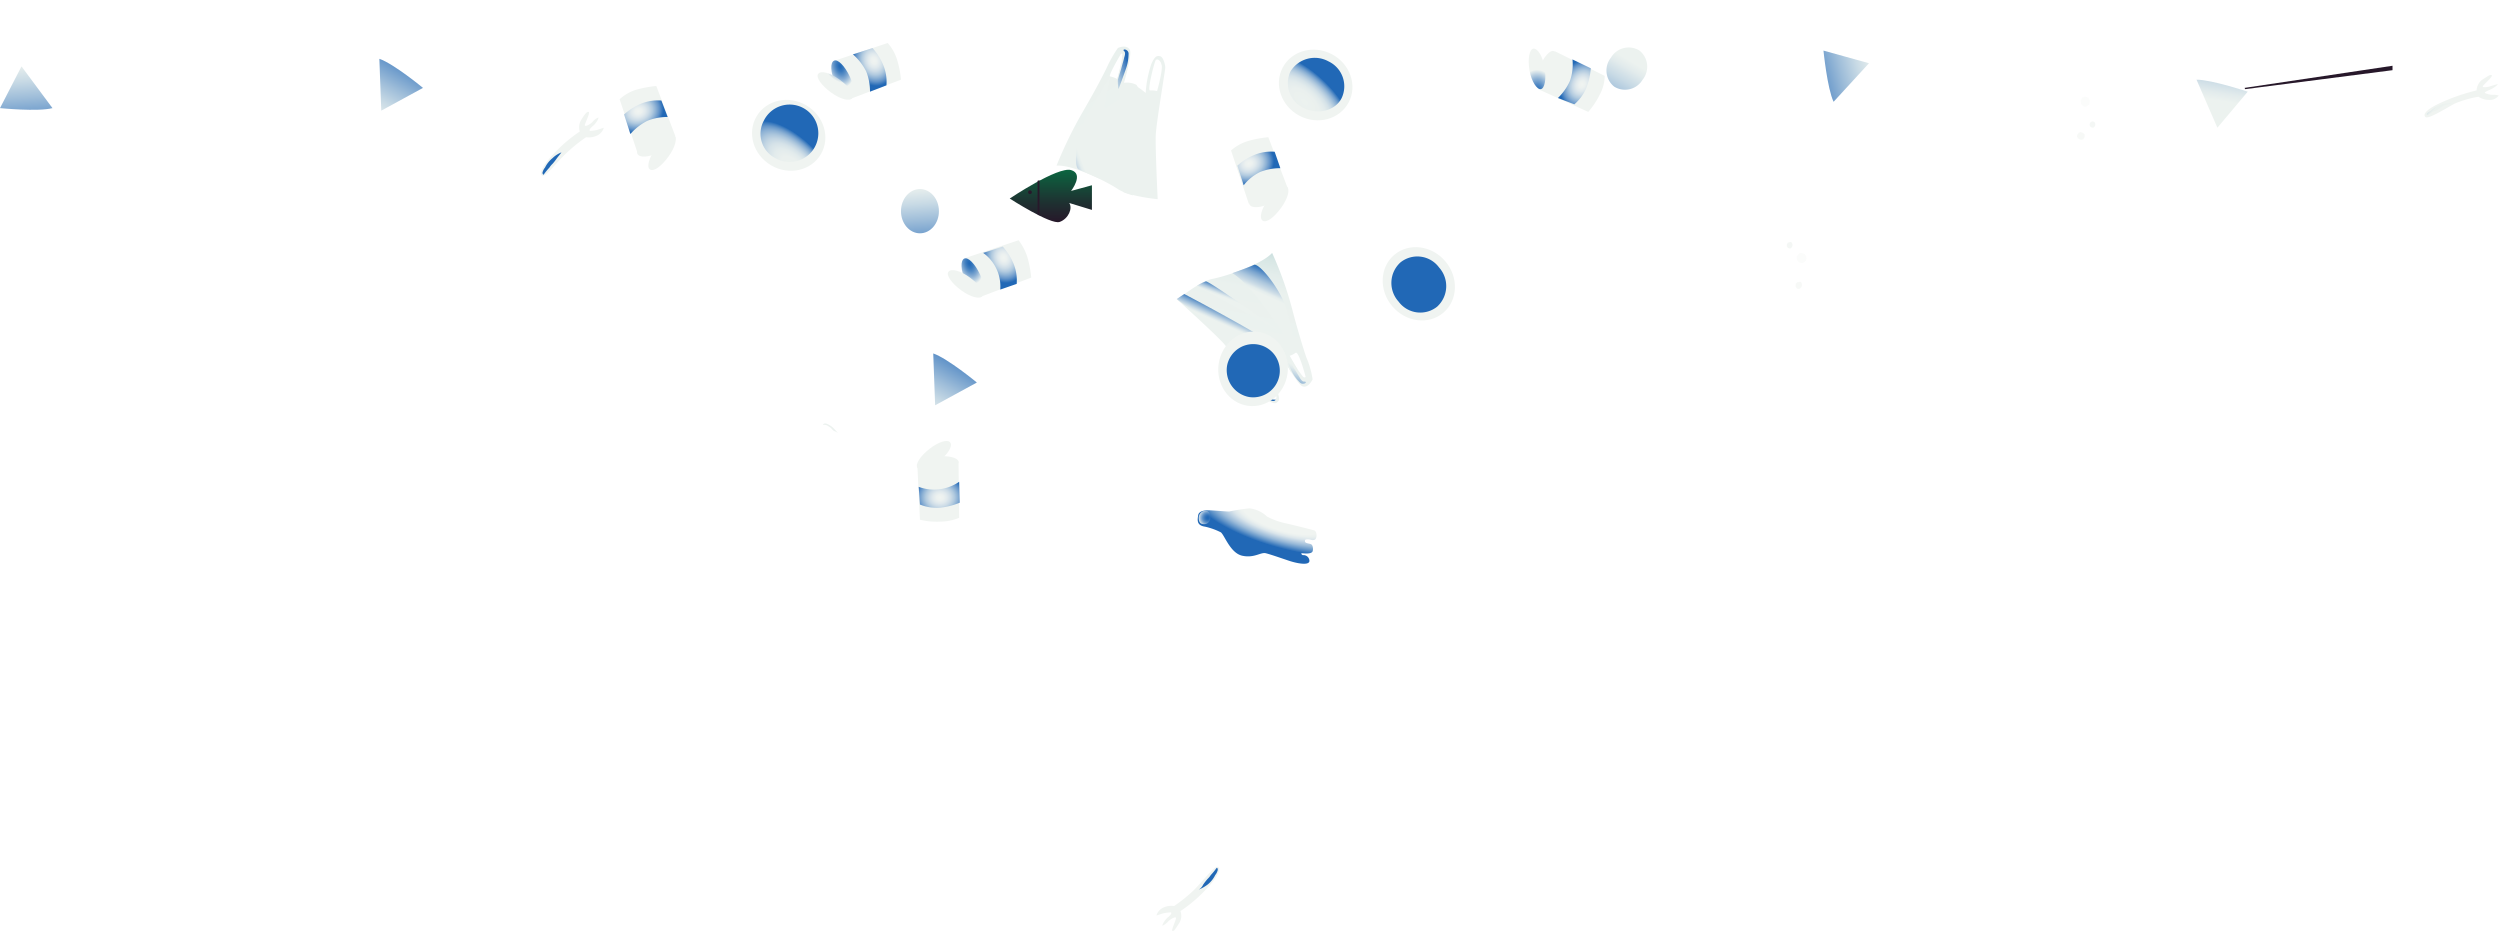 <svg xmlns="http://www.w3.org/2000/svg" xmlns:xlink="http://www.w3.org/1999/xlink" width="395.4" height="147.2" viewBox="0 0 395.4 147.2"><defs><linearGradient id="a" x1="2876.5" y1="996.91" x2="2876.5" y2="988.6" gradientTransform="translate(-2710.3 -961.8)" gradientUnits="userSpaceOnUse"><stop offset="0" stop-color="#27182a"/><stop offset="0.37" stop-color="#1e3131"/><stop offset="1" stop-color="#0b6640"/></linearGradient><radialGradient id="b" cx="-1452.58" cy="-1503.36" r="14.94" gradientTransform="translate(-1060.91 -789.15) rotate(-164.29) scale(1 0.33)" gradientUnits="userSpaceOnUse"><stop offset="0.45" stop-color="#f0f4f1"/><stop offset="0.51" stop-color="#eaf0ef"/><stop offset="0.59" stop-color="#dae5eb"/><stop offset="0.67" stop-color="#bed2e3"/><stop offset="0.77" stop-color="#98b9d8"/><stop offset="0.87" stop-color="#6798ca"/><stop offset="0.98" stop-color="#2d70b9"/><stop offset="1" stop-color="#2168b6"/></radialGradient><radialGradient id="c" cx="2269.92" cy="3176.44" r="1.47" gradientTransform="translate(-2078.9 -3094.55)" gradientUnits="userSpaceOnUse"><stop offset="0" stop-color="#2168b6"/><stop offset="0.13" stop-color="#256bb7"/><stop offset="0.27" stop-color="#3273bb"/><stop offset="0.41" stop-color="#4681c1"/><stop offset="0.56" stop-color="#6395c9"/><stop offset="0.7" stop-color="#89aed4"/><stop offset="0.85" stop-color="#b7cde1"/><stop offset="0.99" stop-color="#ecf1f0"/><stop offset="1" stop-color="#f0f4f1"/></radialGradient><radialGradient id="d" cx="-968.03" cy="2376.52" r="10.52" gradientTransform="matrix(-0.41, -0.91, 0.42, -0.19, -1170.19, -400.3)" gradientUnits="userSpaceOnUse"><stop offset="0" stop-color="#ecf2ef"/><stop offset="0.27" stop-color="#eaf0ee"/><stop offset="0.41" stop-color="#e2ebec"/><stop offset="0.52" stop-color="#d5e2e8"/><stop offset="0.61" stop-color="#c2d5e3"/><stop offset="0.69" stop-color="#aac5dc"/><stop offset="0.77" stop-color="#8bb0d4"/><stop offset="0.84" stop-color="#6898ca"/><stop offset="0.9" stop-color="#3f7dbf"/><stop offset="0.94" stop-color="#2168b6"/></radialGradient><linearGradient id="e" x1="1051.18" y1="-1177.08" x2="1074.55" y2="-1172.49" gradientTransform="translate(1372.96 1110.06) rotate(-90)" gradientUnits="userSpaceOnUse"><stop offset="0.22" stop-color="#ecf2ef"/><stop offset="0.56" stop-color="#eaf1ee"/><stop offset="0.68" stop-color="#e3edeb"/><stop offset="0.77" stop-color="#d8e7e5"/><stop offset="0.84" stop-color="#c7dddd"/><stop offset="0.9" stop-color="#b1d1d3"/><stop offset="0.95" stop-color="#96c2c7"/><stop offset="1" stop-color="#77b1b8"/><stop offset="1" stop-color="#75b0b7"/></linearGradient><linearGradient id="f" x1="1052.57" y1="-1179.38" x2="1061.85" y2="-1175.23" gradientTransform="translate(1372.96 1110.06) rotate(-90)" gradientUnits="userSpaceOnUse"><stop offset="0.55" stop-color="#ecf2ef"/><stop offset="0.57" stop-color="#e4eded"/><stop offset="0.6" stop-color="#cfdee7"/><stop offset="0.64" stop-color="#abc6dd"/><stop offset="0.69" stop-color="#7ba5cf"/><stop offset="0.74" stop-color="#3d7bbe"/><stop offset="0.76" stop-color="#2168b6"/></linearGradient><linearGradient id="g" x1="1058.23" y1="-1178.24" x2="1065.7" y2="-1175.46" gradientTransform="translate(1372.96 1110.06) rotate(-90)" gradientUnits="userSpaceOnUse"><stop offset="0.51" stop-color="#ecf2ef"/><stop offset="0.54" stop-color="#e4eded"/><stop offset="0.57" stop-color="#cfdee7"/><stop offset="0.61" stop-color="#abc6dd"/><stop offset="0.65" stop-color="#7ba5cf"/><stop offset="0.7" stop-color="#3d7bbe"/><stop offset="0.73" stop-color="#2168b6"/></linearGradient><linearGradient id="h" x1="1051.59" y1="-1177.02" x2="1071.83" y2="-1167.97" gradientTransform="translate(1372.96 1110.06) rotate(-90)" gradientUnits="userSpaceOnUse"><stop offset="0.56" stop-color="#ecf2ef"/><stop offset="0.58" stop-color="#e4eded"/><stop offset="0.6" stop-color="#cfdee7"/><stop offset="0.64" stop-color="#abc6dd"/><stop offset="0.68" stop-color="#7ba5cf"/><stop offset="0.72" stop-color="#3d7bbe"/><stop offset="0.74" stop-color="#2168b6"/></linearGradient><linearGradient id="i" x1="1048.4" y1="-1169.95" x2="1055.46" y2="-1166.8" gradientTransform="translate(1372.96 1110.06) rotate(-90)" gradientUnits="userSpaceOnUse"><stop offset="0" stop-color="#2168b6"/><stop offset="0.14" stop-color="#6495c9"/><stop offset="0.28" stop-color="#9ebdd9"/><stop offset="0.4" stop-color="#c8dae5"/><stop offset="0.49" stop-color="#e2ebec"/><stop offset="0.55" stop-color="#ecf2ef"/></linearGradient><linearGradient id="j" x1="1180.78" y1="-2423.11" x2="1188.72" y2="-2419.56" gradientTransform="matrix(-0.07, -0.36, 0.55, -0.11, 1616.73, 219.19)" xlink:href="#i"/><linearGradient id="k" x1="-1810.82" y1="200.14" x2="-1787.41" y2="204.74" gradientTransform="translate(-1244.75 -1114.63) rotate(-135)" xlink:href="#e"/><linearGradient id="l" x1="1858.36" y1="-3166.36" x2="1867.63" y2="-3162.21" gradientTransform="translate(-747.89 -3547.1) rotate(135)" xlink:href="#f"/><linearGradient id="m" x1="1865.1" y1="-3165.36" x2="1872.57" y2="-3162.59" gradientTransform="translate(-747.89 -3547.1) rotate(135)" xlink:href="#g"/><linearGradient id="n" x1="1857.46" y1="-3164.18" x2="1877.71" y2="-3155.12" gradientTransform="translate(-747.89 -3547.1) rotate(135)" xlink:href="#h"/><linearGradient id="o" x1="1854.31" y1="-3157.16" x2="1861.36" y2="-3154.01" gradientTransform="translate(-747.89 -3547.1) rotate(135)" xlink:href="#i"/><linearGradient id="p" x1="4382.67" y1="-5575.93" x2="4390.6" y2="-5572.38" gradientTransform="matrix(-0.2, 0.3, -0.47, -0.32, -1546.17, -3093.95)" xlink:href="#i"/><radialGradient id="q" cx="-1129.6" cy="1712.91" r="10.52" gradientTransform="matrix(-0.68, -0.73, 0.34, -0.31, -1224.77, -266.62)" xlink:href="#d"/><linearGradient id="r" x1="6749.58" y1="-4598.3" x2="6757.51" y2="-4594.75" gradientTransform="matrix(0.09, 0.35, -0.55, 0.14, -2992.42, -1684.32)" xlink:href="#i"/><radialGradient id="s" cx="145.26" cy="1536.69" r="3.37" gradientTransform="matrix(1, 0, 0, 0.62, -2.28, -884.21)" gradientUnits="userSpaceOnUse"><stop offset="0" stop-color="#2168b6"/><stop offset="0.1" stop-color="#286db8"/><stop offset="0.25" stop-color="#3b7abd"/><stop offset="0.42" stop-color="#5a8fc6"/><stop offset="0.62" stop-color="#86acd3"/><stop offset="0.83" stop-color="#bdd2e3"/><stop offset="1" stop-color="#f0f4f1"/></radialGradient><radialGradient id="t" cx="-36.72" cy="439.48" r="3.37" gradientTransform="matrix(0.86, -0.51, 0.42, 0.71, -1.24, -256.06)" gradientUnits="userSpaceOnUse"><stop offset="0" stop-color="#2168b6"/><stop offset="0.11" stop-color="#2f72ba"/><stop offset="0.32" stop-color="#558bc5"/><stop offset="0.6" stop-color="#91b4d6"/><stop offset="0.95" stop-color="#e4eced"/><stop offset="1" stop-color="#f0f4f1"/></radialGradient><radialGradient id="u" cx="148.68" cy="1211.13" r="4.38" gradientTransform="translate(0 -926.56) scale(1 0.83)" gradientUnits="userSpaceOnUse"><stop offset="0" stop-color="#f0f4f1"/><stop offset="0.13" stop-color="#ecf1f0"/><stop offset="0.26" stop-color="#e0e9ed"/><stop offset="0.39" stop-color="#cddce7"/><stop offset="0.52" stop-color="#b1cadf"/><stop offset="0.64" stop-color="#8eb2d5"/><stop offset="0.77" stop-color="#6394c9"/><stop offset="0.89" stop-color="#3072ba"/><stop offset="0.93" stop-color="#2168b6"/></radialGradient><radialGradient id="v" cx="-1698.37" cy="940.12" r="3.37" gradientTransform="matrix(-0.3, -0.95, 0.59, -0.19, -910.86, -1393.18)" xlink:href="#s"/><radialGradient id="w" cx="-1467.32" cy="-1027.26" r="3.37" gradientTransform="matrix(-0.74, -0.67, 0.55, -0.61, -367.59, -1570.32)" xlink:href="#t"/><radialGradient id="x" cx="-1696.26" cy="800.25" r="4.38" gradientTransform="matrix(-0.3, -0.95, 0.79, -0.25, -982.33, -1370.62)" xlink:href="#u"/><radialGradient id="y" cx="-1662.33" cy="929.95" r="3.37" gradientTransform="matrix(-0.3, -0.95, 0.59, -0.19, -914.52, -1392.03)" xlink:href="#s"/><radialGradient id="z" cx="-1431.85" cy="-1017.77" r="3.37" gradientTransform="matrix(-0.74, -0.67, 0.55, -0.61, -366.55, -1570.05)" xlink:href="#t"/><radialGradient id="aa" cx="-1660.23" cy="790.08" r="4.38" gradientTransform="matrix(-0.3, -0.95, 0.79, -0.25, -984, -1370.09)" xlink:href="#u"/><radialGradient id="ab" cx="-978.69" cy="1915.24" r="3.37" gradientTransform="matrix(0.46, -0.88, 0.56, 0.28, -365.65, -1398.33)" xlink:href="#s"/><radialGradient id="ac" cx="-1159.77" cy="38.22" r="3.37" gradientTransform="matrix(-0.05, -1, 0.82, -0.04, 153.83, -1143.85)" xlink:href="#t"/><radialGradient id="ad" cx="-974.65" cy="1536.69" r="4.38" gradientTransform="matrix(0.46, -0.89, 0.74, 0.38, -438.6, -1438.02)" xlink:href="#u"/><radialGradient id="ae" cx="-1232" cy="-1358.19" r="3.37" gradientTransform="matrix(-0.95, 0.3, -0.19, -0.59, -1230.48, -405.94)" xlink:href="#s"/><radialGradient id="af" cx="-316.8" cy="-2250.27" r="3.37" gradientTransform="matrix(-0.67, 0.74, -0.61, -0.55, -1396.62, -976.85)" xlink:href="#t"/><radialGradient id="ag" cx="-1236.91" cy="-962.06" r="4.38" gradientTransform="matrix(-0.95, 0.3, -0.25, -0.79, -1218.07, -363.1)" xlink:href="#u"/><radialGradient id="ah" cx="-1141" cy="-1319.43" r="3.37" gradientTransform="matrix(-0.95, 0.3, -0.19, -0.59, -1236.11, -420.21)" xlink:href="#s"/><radialGradient id="ai" cx="-258.27" cy="-2172.68" r="3.37" gradientTransform="matrix(-0.67, 0.74, -0.61, -0.55, -1406.58, -985.77)" xlink:href="#t"/><radialGradient id="aj" cx="-1147.01" cy="-925.13" r="4.38" gradientTransform="matrix(-0.95, 0.3, -0.25, -0.79, -1219.99, -369.16)" xlink:href="#u"/><linearGradient id="ak" x1="2212.29" y1="1522.39" x2="2220.71" y2="1526.16" gradientTransform="matrix(-0.35, -0.09, 0.27, -1.09, 545.46, 1975.14)" gradientUnits="userSpaceOnUse"><stop offset="0" stop-color="#2168b6"/><stop offset="0.17" stop-color="#6495c9"/><stop offset="0.34" stop-color="#9ebdd9"/><stop offset="0.49" stop-color="#c8dae5"/><stop offset="0.6" stop-color="#e2ebec"/><stop offset="0.67" stop-color="#ecf2ef"/></linearGradient><linearGradient id="al" x1="7925.25" y1="2292.01" x2="7933.67" y2="2295.78" gradientTransform="matrix(0.29, 0.21, -0.66, 0.9, -399.73, -3714.12)" xlink:href="#ak"/><linearGradient id="am" x1="7437.71" y1="2779.68" x2="7446.13" y2="2783.44" gradientTransform="matrix(0.35, 0.08, -0.26, 1.09, -1786.38, -3582.63)" xlink:href="#ak"/><linearGradient id="an" x1="146.07" y1="1009.05" x2="144.93" y2="993.85" gradientTransform="translate(0 -968)" gradientUnits="userSpaceOnUse"><stop offset="0" stop-color="#2168b6"/><stop offset="0.2" stop-color="#6495c9"/><stop offset="0.41" stop-color="#9ebdd9"/><stop offset="0.58" stop-color="#c8dae5"/><stop offset="0.71" stop-color="#e2ebec"/><stop offset="0.79" stop-color="#ecf2ef"/></linearGradient><linearGradient id="ao" x1="519.34" y1="320.32" x2="518.2" y2="305.12" gradientTransform="matrix(0.82, 0.58, -0.58, 0.82, 13.56, -542.69)" xlink:href="#an"/><linearGradient id="ap" x1="4.51" y1="983.68" x2="3.34" y2="968.07" gradientTransform="translate(0 -961.8)" xlink:href="#an"/><linearGradient id="aq" x1="-1662.02" y1="-368.09" x2="-1663.19" y2="-383.7" gradientTransform="translate(-1178.61 -716.63) rotate(-167.22) scale(0.99)" xlink:href="#an"/><linearGradient id="ar" x1="320.67" y1="-529.05" x2="319.51" y2="-544.65" gradientTransform="translate(-295.18 -200.33) rotate(79.03)" xlink:href="#an"/><linearGradient id="as" x1="-1771.46" y1="31.33" x2="-1772.63" y2="15.72" gradientTransform="translate(-1335.17 -910.69) rotate(-145.99)" xlink:href="#an"/><linearGradient id="at" x1="-1672.88" y1="21.39" x2="-1674.04" y2="5.78" gradientTransform="translate(-1335.17 -910.69) rotate(-145.99)" xlink:href="#an"/><radialGradient id="au" cx="-396.08" cy="3682.5" r="10.52" gradientTransform="matrix(0.41, -0.91, 0.42, 0.19, -1176.23, -1008.85)" xlink:href="#d"/><radialGradient id="av" cx="-1028.86" cy="1464.21" r="10.52" gradientTransform="matrix(-0.72, -0.7, 0.32, -0.33, -1002.98, -220.87)" xlink:href="#d"/></defs><polygon points="355.1 14.1 355 13.9 378.4 10.4 378.4 11.1 355.1 14.1" fill="#27182a"/><path d="M285,45.1a.63.63,0,0,1-.5.6h0a.5.5,0,0,1-.5-.6h0a.47.47,0,0,1,.5-.5c.3-.1.5.1.5.5Z" fill="#f0f4f1" opacity="0.5" style="isolation:isolate"/><path d="M283.5,38.8c0,.2-.2.5-.4.5h0a.5.5,0,0,1,0-1c.2-.1.4.1.4.5Z" fill="#f0f4f1" opacity="0.7" style="isolation:isolate"/><path d="M285.7,40.8a.77.77,0,0,1-.7.8h0a.81.81,0,0,1-.2-1.6h.1a.79.79,0,0,1,.8.8Z" fill="#f0f4f1" opacity="0.3" style="isolation:isolate"/><path d="M329.7,21.5a.56.56,0,0,1-.5.6h0a.75.75,0,0,1-.7-.5.75.75,0,0,1,.5-.7h.1c.4.1.7.3.6.6Z" fill="#f0f4f1" opacity="0.5" style="isolation:isolate"/><path d="M331.4,19.7c0,.2-.2.5-.4.5h0a.5.5,0,0,1,0-1,.46.46,0,0,1,.4.5Z" fill="#f0f4f1" opacity="0.7" style="isolation:isolate"/><path d="M330.5,16.1a.77.77,0,0,1-.7.8h0a.8.8,0,0,1-.7-.9.68.68,0,0,1,.7-.7.71.71,0,0,1,.7.8Z" fill="#f0f4f1" opacity="0.3" style="isolation:isolate"/><path d="M169.4,30.2s2.1-2.7,0-3.3-9.7,4.5-9.7,4.5,6.5,4.2,7.9,3.7,2.1-2.2,1.5-3l3.6,1.1V29.3Z" fill="url(#a)"/><polygon points="164.4 28.5 164.4 34.1 164.1 33.9 164.1 28.6 164.4 28.5" fill="#27182a"/><circle cx="162.9" cy="30.4" r="0.3" fill="#27182a"/><path d="M190.6,83.3a10.64,10.64,0,0,1,2.5.9c.6.5,1.5,3.3,3.4,3.7s2.9-.6,3.7-.4,2.5.8,3.7,1.2,3.2.8,3.2,0a.94.94,0,0,0-1-.9c-.2,0-.4-.3-.2-.3s1.5.2,1.7-.3c.1-.2.1-.9-.2-1.1s-1.1-.1-1-.6c0-.2.3-.2.4-.2.5,0,.7.2,1,.1.5,0,.6-1.2.1-1.5-.3-.1-3.5-.9-4.4-1.1a11.47,11.47,0,0,1-3.1-1.1,4.86,4.86,0,0,0-2.8-1.3,30.62,30.62,0,0,0-3.2.5c-.5,0-2.8-.2-3.3-.2s-1.5.1-1.6.8S189.2,83.1,190.6,83.3Z" fill="url(#b)"/><path d="M190.7,80.8c.6,0,.7.6.7,1.1a.94.94,0,0,1-1,1c-.6,0-.8-.4-.8-1a1.09,1.09,0,0,1,.9-1.1Z" fill="url(#c)"/><ellipse cx="224.39" cy="44.88" rx="5.5" ry="6" transform="translate(24.12 155.58) rotate(-40.24)" fill="#f0f4f1"/><path d="M221.5,41.5a4.26,4.26,0,0,1,6.1.8,4.4,4.4,0,0,1-.3,6.2,4.26,4.26,0,0,1-6.1-.8A4.39,4.39,0,0,1,221.5,41.5Z" fill="url(#d)"/><path d="M191.8,44.1c-2.1.4-5.6,3.3-5.6,3.3s6.1,5.5,7.4,7,6.2,8.3,6.5,8.6,1.4,1,1.8.7.6-.5.1-1.8a19.67,19.67,0,0,0-2.6-3.8,5.66,5.66,0,0,0,1.8-.3,4.07,4.07,0,0,0,1.7-1.2s2.3,4.2,3.1,4.5,1.4-.7,1.6-1.1a14,14,0,0,0-1-3.5s-1-2.9-2.2-7.5a56.62,56.62,0,0,0-3.2-9C199.6,41.8,193.9,43.7,191.8,44.1Zm10.1,18.7c0,.3-.3.5-1,.2s-2.4-3.2-2.6-3.6a5,5,0,0,0,.8-.7C199.4,58.4,201.9,62.5,201.9,62.8Zm4.6-3.2s-.1.2-.4,0a27,27,0,0,1-2.2-3.3,3.13,3.13,0,0,0,1-.5C205.4,55.4,206.5,59.6,206.5,59.6Z" fill="url(#e)"/><path d="M187.3,46.5s14.5,7.6,16.7,9.8l1.2,2.1-1,.5-1.4-2.5a3,3,0,0,1-1.7,1.2c-1,.3-15-10.3-15-10.3Z" fill="url(#f)"/><path d="M189.3,45.2a9.14,9.14,0,0,1,1.4-.7c.4-.2,11.7,7.9,11.7,7.9Z" fill="url(#g)"/><path d="M194.9,43.2s2.6-.9,3.4-1.3,4,3.6,5,6.5a61.11,61.11,0,0,1,1.7,7.4S198.4,45.2,194.9,43.2Z" fill="url(#h)"/><path d="M202.8,55.4s1,2.3,1.3,2.9a6.62,6.62,0,0,0,1.5,2.2c.4.4,1.1.1.9-.1s-.4.3-1-.8c-.3-.5-.6-1-.8-1.3s-.6-1.2-1-1.8A1.94,1.94,0,0,0,202.8,55.4Z" fill="url(#i)"/><path d="M199.4,61.8a3.92,3.92,0,0,0,.8,1,2.07,2.07,0,0,0,1,.6c.3.1.6-.1.5-.2a1.08,1.08,0,0,1-.8-.2l-.3-.2c-.2-.1-.4-.5-.6-.7A.71.71,0,0,1,199.4,61.8Z" fill="url(#j)"/><path d="M176,23.9a.56.56,0,0,1-.5.6h0a.6.6,0,1,1,0-1.2h0a.56.56,0,0,1,.5.6Z" fill="#f0f4f1" opacity="0.5" style="isolation:isolate"/><path d="M177.7,22.1c0,.2-.2.5-.4.5h0a.5.5,0,0,1,0-1,.46.46,0,0,1,.4.5Z" fill="#f0f4f1" opacity="0.7" style="isolation:isolate"/><path d="M176.8,18.4a.77.77,0,0,1-.7.8H176a1,1,0,0,1-.9-.7,1,1,0,0,1,.7-.9h.2a1.09,1.09,0,0,1,.8.8Z" fill="#f0f4f1" opacity="0.3" style="isolation:isolate"/><path d="M176.8,29.9c1.8,1.2,6.3,1.6,6.3,1.6s-.4-8.2-.3-10.2,1.5-10.2,1.5-10.6-.3-1.7-.8-1.8-.8-.1-1.4,1.2a17.86,17.86,0,0,0-.9,4.6,14.31,14.31,0,0,0-1.5-1.1,3.4,3.4,0,0,0-2-.3s1.4-4.6,1-5.4-1.5-.5-1.9-.3a20.16,20.16,0,0,0-1.8,3.2s-1.3,2.7-3.7,6.8a68.36,68.36,0,0,0-4.2,8.6C169.6,26,175,28.7,176.8,29.9Zm6-20.4c.2-.2.6-.1.9.6s-.6,4-.7,4.3a3.75,3.75,0,0,0-1.1-.1C181.4,14.4,182.6,9.7,182.8,9.5Zm-5.5-1s.3-.1.2.2a16.06,16.06,0,0,1-.8,3.8,3.58,3.58,0,0,0-1.1-.4c-.5.1,1.7-3.6,1.7-3.6Z" fill="url(#k)"/><path d="M181.6,31.3s-4.9-15.6-4.9-18.8l.6-2.4,1.1.3-.7,2.7a3.4,3.4,0,0,1,2,.3c.9.5,3.3,17.9,3.3,17.9Z" fill="url(#l)"/><path d="M179.2,30.9a12.61,12.61,0,0,1-1.5-.5c-.4-.2-2.7-13.9-2.7-13.9Z" fill="url(#m)"/><path d="M174,28.3l-3.4-1.5c-.9-.4-.3-5.4,1.1-8.1s3.9-6.6,3.9-6.6S172.9,24.4,174,28.3Z" fill="url(#n)"/><path d="M176.9,14.1s.9-2.4,1.1-3a7.51,7.51,0,0,0,.5-2.6c0-.6-.7-.8-.8-.6s.5.1.1,1.2c-.1.5-.3,1.1-.4,1.5s-.4,1.3-.6,2A7.57,7.57,0,0,0,176.9,14.1Z" fill="url(#o)"/><path d="M183.9,12a5.85,5.85,0,0,0,.2-1.3,2,2,0,0,0-.3-1.1c-.1-.2-.5-.4-.5-.3a1,1,0,0,1,.4.7.76.76,0,0,0,.1.4v.9A1.7,1.7,0,0,1,183.9,12Z" fill="url(#p)"/><ellipse cx="124.74" cy="21.4" rx="5.5" ry="5.9" transform="translate(42.94 117.98) rotate(-59.47)" fill="#f0f4f1"/><path d="M120.8,19.1a4.54,4.54,0,1,1,1.8,5.9A4.34,4.34,0,0,1,120.8,19.1Z" fill="url(#q)"/><path d="M132.6,68.6a8.12,8.12,0,0,0-.9-1,3.33,3.33,0,0,0-1-.6c-.3-.1-.6.1-.5.2a1.08,1.08,0,0,1,.8.2l.3.2c.2.1.4.5.7.6A1.27,1.27,0,0,1,132.6,68.6Z" fill="url(#r)"/><path d="M145.1,73.8l.4,8.4a11.23,11.23,0,0,0,3.2.3,8,8,0,0,0,3-.6l-.1-8.9Z" fill="#f0f4f1"/><path d="M148.2,72.2c1.8-.2,3.3.2,3.4.8s-1.3,1.4-3.1,1.6-3.3-.2-3.4-.8S146.4,72.4,148.2,72.2Z" fill="url(#s)"/><path d="M147,71c1.4-1.1,2.9-1.6,3.3-1s-.4,1.9-1.9,3-2.9,1.6-3.3,1S145.6,72.1,147,71Z" fill="url(#t)"/><path d="M145.3,77a7,7,0,0,0,6.4-.8l.1,3.3a10.89,10.89,0,0,1-3.1.8,7,7,0,0,1-3.2-.5Z" fill="url(#u)"/><path d="M155.2,46.9l7.9-3a18,18,0,0,0-.6-3.2,8.67,8.67,0,0,0-1.4-2.7l-8.4,2.8Z" fill="#f0f4f1"/><path d="M152.5,40.9c.6-.3,1.7.8,2.5,2.5s.9,3.2.2,3.5-1.7-.8-2.5-2.5S151.9,41.2,152.5,40.9Z" fill="url(#v)"/><path d="M150,43c.4-.6,1.9-.2,3.4.9s2.4,2.3,2,2.9-1.9.2-3.4-.9S149.6,43.5,150,43Z" fill="url(#w)"/><path d="M158.2,45.8a6.52,6.52,0,0,0-2.7-5.8l3.1-1a9.48,9.48,0,0,1,1.7,2.7,7,7,0,0,1,.5,3.2Z" fill="url(#x)"/><path d="M134.6,15.6l7.9-3a15.47,15.47,0,0,0-.6-3.1,7.2,7.2,0,0,0-1.5-2.7L132,9.6Z" fill="#f0f4f1"/><path d="M131.9,9.6c.6-.3,1.7.8,2.5,2.5s.9,3.2.2,3.5-1.7-.8-2.5-2.5S131.3,9.9,131.9,9.6Z" fill="url(#y)"/><path d="M129.4,11.7c.4-.6,1.9-.2,3.4.9s2.4,2.3,2,2.9-1.9.2-3.4-.9S129,12.2,129.4,11.7Z" fill="url(#z)"/><path d="M137.6,14.5a8.66,8.66,0,0,0-.6-3.2,9,9,0,0,0-2.1-2.7l3.1-1a9.48,9.48,0,0,1,1.7,2.7,7,7,0,0,1,.5,3.2Z" fill="url(#aa)"/><path d="M243.5,14.2l7.7,3.5A12.71,12.71,0,0,0,253,15a6.41,6.41,0,0,0,.8-3l-7.9-3.9Z" fill="#f0f4f1"/><path d="M243.5,10.7c.6-1.7,1.7-2.9,2.3-2.6s.6,1.8,0,3.5-1.7,2.9-2.3,2.6S242.8,12.4,243.5,10.7Z" fill="url(#ab)"/><path d="M242.5,7.7c.7-.1,1.5,1.2,1.8,3s0,3.3-.6,3.4-1.5-1.2-1.8-3S241.9,7.8,242.5,7.7Z" fill="url(#ac)"/><path d="M246.4,15.5a8.77,8.77,0,0,0,1.9-2.7,7.78,7.78,0,0,0,.4-3.4l2.9,1.4a10.76,10.76,0,0,1-.7,3.1,7,7,0,0,1-1.9,2.6Z" fill="url(#ad)"/><path d="M203.6,29.6l-3-7.9a18,18,0,0,0-3.2.6,7.2,7.2,0,0,0-2.7,1.5l2.8,8.4Z" fill="#f0f4f1"/><path d="M200.1,29.8c1.7-.7,3.2-.9,3.5-.2s-.8,1.7-2.5,2.5-3.2.9-3.5.2S198.5,30.6,200.1,29.8Z" fill="url(#ae)"/><path d="M200.6,31.5c1-1.5,2.3-2.4,2.9-2s.2,1.9-.9,3.4-2.3,2.4-2.9,2S199.5,33,200.6,31.5Z" fill="url(#af)"/><path d="M202.5,26.6a8.66,8.66,0,0,0-3.2.6,7.55,7.55,0,0,0-2.6,2.1l-1-3.1a9.48,9.48,0,0,1,2.7-1.7,7,7,0,0,1,3.2-.5Z" fill="url(#ag)"/><path d="M106.8,21.5l-3-7.9a18,18,0,0,0-3.2.6A6.81,6.81,0,0,0,98,15.7l2.8,8.4Z" fill="#f0f4f1"/><path d="M103.3,21.8c1.7-.7,3.2-.9,3.5-.2s-.8,1.7-2.5,2.5-3.2.9-3.5.2S101.6,22.5,103.3,21.8Z" fill="url(#ah)"/><path d="M103.7,23.4c1-1.5,2.3-2.4,2.9-2s.2,1.9-.9,3.4-2.3,2.4-2.9,2S102.7,24.9,103.7,23.4Z" fill="url(#ai)"/><path d="M105.6,18.5a8.66,8.66,0,0,0-3.2.6,9,9,0,0,0-2.7,2.1l-1-3.1a9.48,9.48,0,0,1,2.7-1.7,7,7,0,0,1,3.2-.5Z" fill="url(#aj)"/><path d="M192.6,137.1c.6.2.1,1.5-1.8,3.5a23,23,0,0,1-4.1,3.5,2.15,2.15,0,0,1-.2,1.9c-.5.8-.9,1.4-1.1,1.3s.6-1.8.6-2.1-.8.1-1.2.5a3.11,3.11,0,0,1-.9.7c-.2.1.2-.8.8-1.3s.6-.7.5-.8a6.75,6.75,0,0,0-1.4.2l-.9.3a2,2,0,0,1,1.2-1.3,3,3,0,0,1,1.6-.2,24.24,24.24,0,0,0,3.1-2.5C190.4,139.2,192.1,136.9,192.6,137.1Z" fill="#f0f4f1"/><path d="M189.6,140.7a6.38,6.38,0,0,0,1.4-.8,4.43,4.43,0,0,0,1.2-1.5,2,2,0,0,0,.4-.8c0-.3-.1-.4-.2-.3a10.63,10.63,0,0,1-.9,1.1,3.17,3.17,0,0,1-.5.6,9.68,9.68,0,0,0-.7.9A1.85,1.85,0,0,1,189.6,140.7Z" fill="url(#ak)"/><path d="M383.6,18.5c-.5-.5.4-1.4,3-2.5a30.52,30.52,0,0,1,5.1-1.7,2.23,2.23,0,0,1,.9-1.7c.8-.5,1.3-.9,1.5-.7s-1.2,1.4-1.4,1.7.8.2,1.3,0l1-.3c.2,0-.5.6-1.2.9s-.8.4-.8.5a3.08,3.08,0,0,0,1.3.3,2.77,2.77,0,0,1,.9.1,1.73,1.73,0,0,1-1.6.7,3,3,0,0,1-1.6-.5,16.57,16.57,0,0,0-3.8,1.1C386.4,17.4,384,18.9,383.6,18.5Z" fill="#f0f4f1"/><path d="M387.8,16.3a8.75,8.75,0,0,0-1.6.2,4.17,4.17,0,0,0-1.6.9c-.2.2-.5.3-.7.5s0,.4.1.3a7.46,7.46,0,0,1,1.2-.7,1.61,1.61,0,0,0,.7-.4,3.6,3.6,0,0,1,.9-.5C387.2,16.5,387.5,16.4,387.8,16.3Z" fill="url(#al)"/><path d="M85.8,27.8c-.6-.2-.1-1.5,1.8-3.5a23,23,0,0,1,4.1-3.5,2.25,2.25,0,0,1,.2-1.8c.5-.8.9-1.4,1.2-1.3s-.6,1.8-.6,2.1.8-.1,1.2-.5a2.18,2.18,0,0,1,.9-.7c.2-.1-.2.8-.8,1.3s-.6.7-.5.8a5.07,5.07,0,0,0,1.3-.2l.9-.3a2,2,0,0,1-1.2,1.3,3,3,0,0,1-1.6.2,24.24,24.24,0,0,0-3.1,2.5C88,25.7,86.3,28,85.8,27.8Z" fill="#f0f4f1"/><path d="M88.8,24.1a4.19,4.19,0,0,0-1.4.9,4.43,4.43,0,0,0-1.2,1.5,2,2,0,0,0-.4.8c0,.2.1.4.2.3a10.63,10.63,0,0,1,.9-1.1,3.17,3.17,0,0,1,.5-.6,9.68,9.68,0,0,0,.7-.9C88.4,24.6,88.6,24.4,88.8,24.1Z" fill="url(#am)"/><ellipse cx="145.5" cy="33.4" rx="3" ry="3.5" fill="url(#an)"/><path d="M254.8,9.1A3.24,3.24,0,0,1,259.3,8a3.27,3.27,0,0,1,.5,4.6,3.24,3.24,0,0,1-4.5,1.1A3.27,3.27,0,0,1,254.8,9.1Z" fill="url(#ao)"/><path d="M3.4,10.5,0,17.1s6,.6,8.3,0Z" fill="url(#ap)"/><path d="M350.7,20.2l4.8-5.7s-5.7-1.9-8.1-1.9Z" fill="url(#aq)"/><path d="M295.6,10l-7.2-2s.6,6,1.6,8.1Z" fill="url(#ar)"/><path d="M147.9,64.1l6.6-3.6s-4.6-3.8-6.9-4.6Z" fill="url(#as)"/><path d="M60.3,17.5l6.6-3.6S62.3,10.1,60,9.3Z" fill="url(#at)"/><ellipse cx="198.17" cy="58.33" rx="5.9" ry="5.5" transform="translate(112.32 246.22) rotate(-81.84)" fill="#f0f4f1"/><path d="M194.1,57.7a4.21,4.21,0,1,1,3.5,5.1A4.32,4.32,0,0,1,194.1,57.7Z" fill="url(#au)"/><ellipse cx="208.08" cy="13.44" rx="5.5" ry="5.9" transform="translate(99.06 191.18) rotate(-62.17)" fill="#f0f4f1"/><path d="M204.1,11.3a4.5,4.5,0,0,1,6-1.6,4.36,4.36,0,0,1,2.1,5.8c-1,2-3.7,2.7-6,1.6A4.36,4.36,0,0,1,204.1,11.3Z" fill="url(#av)"/></svg>